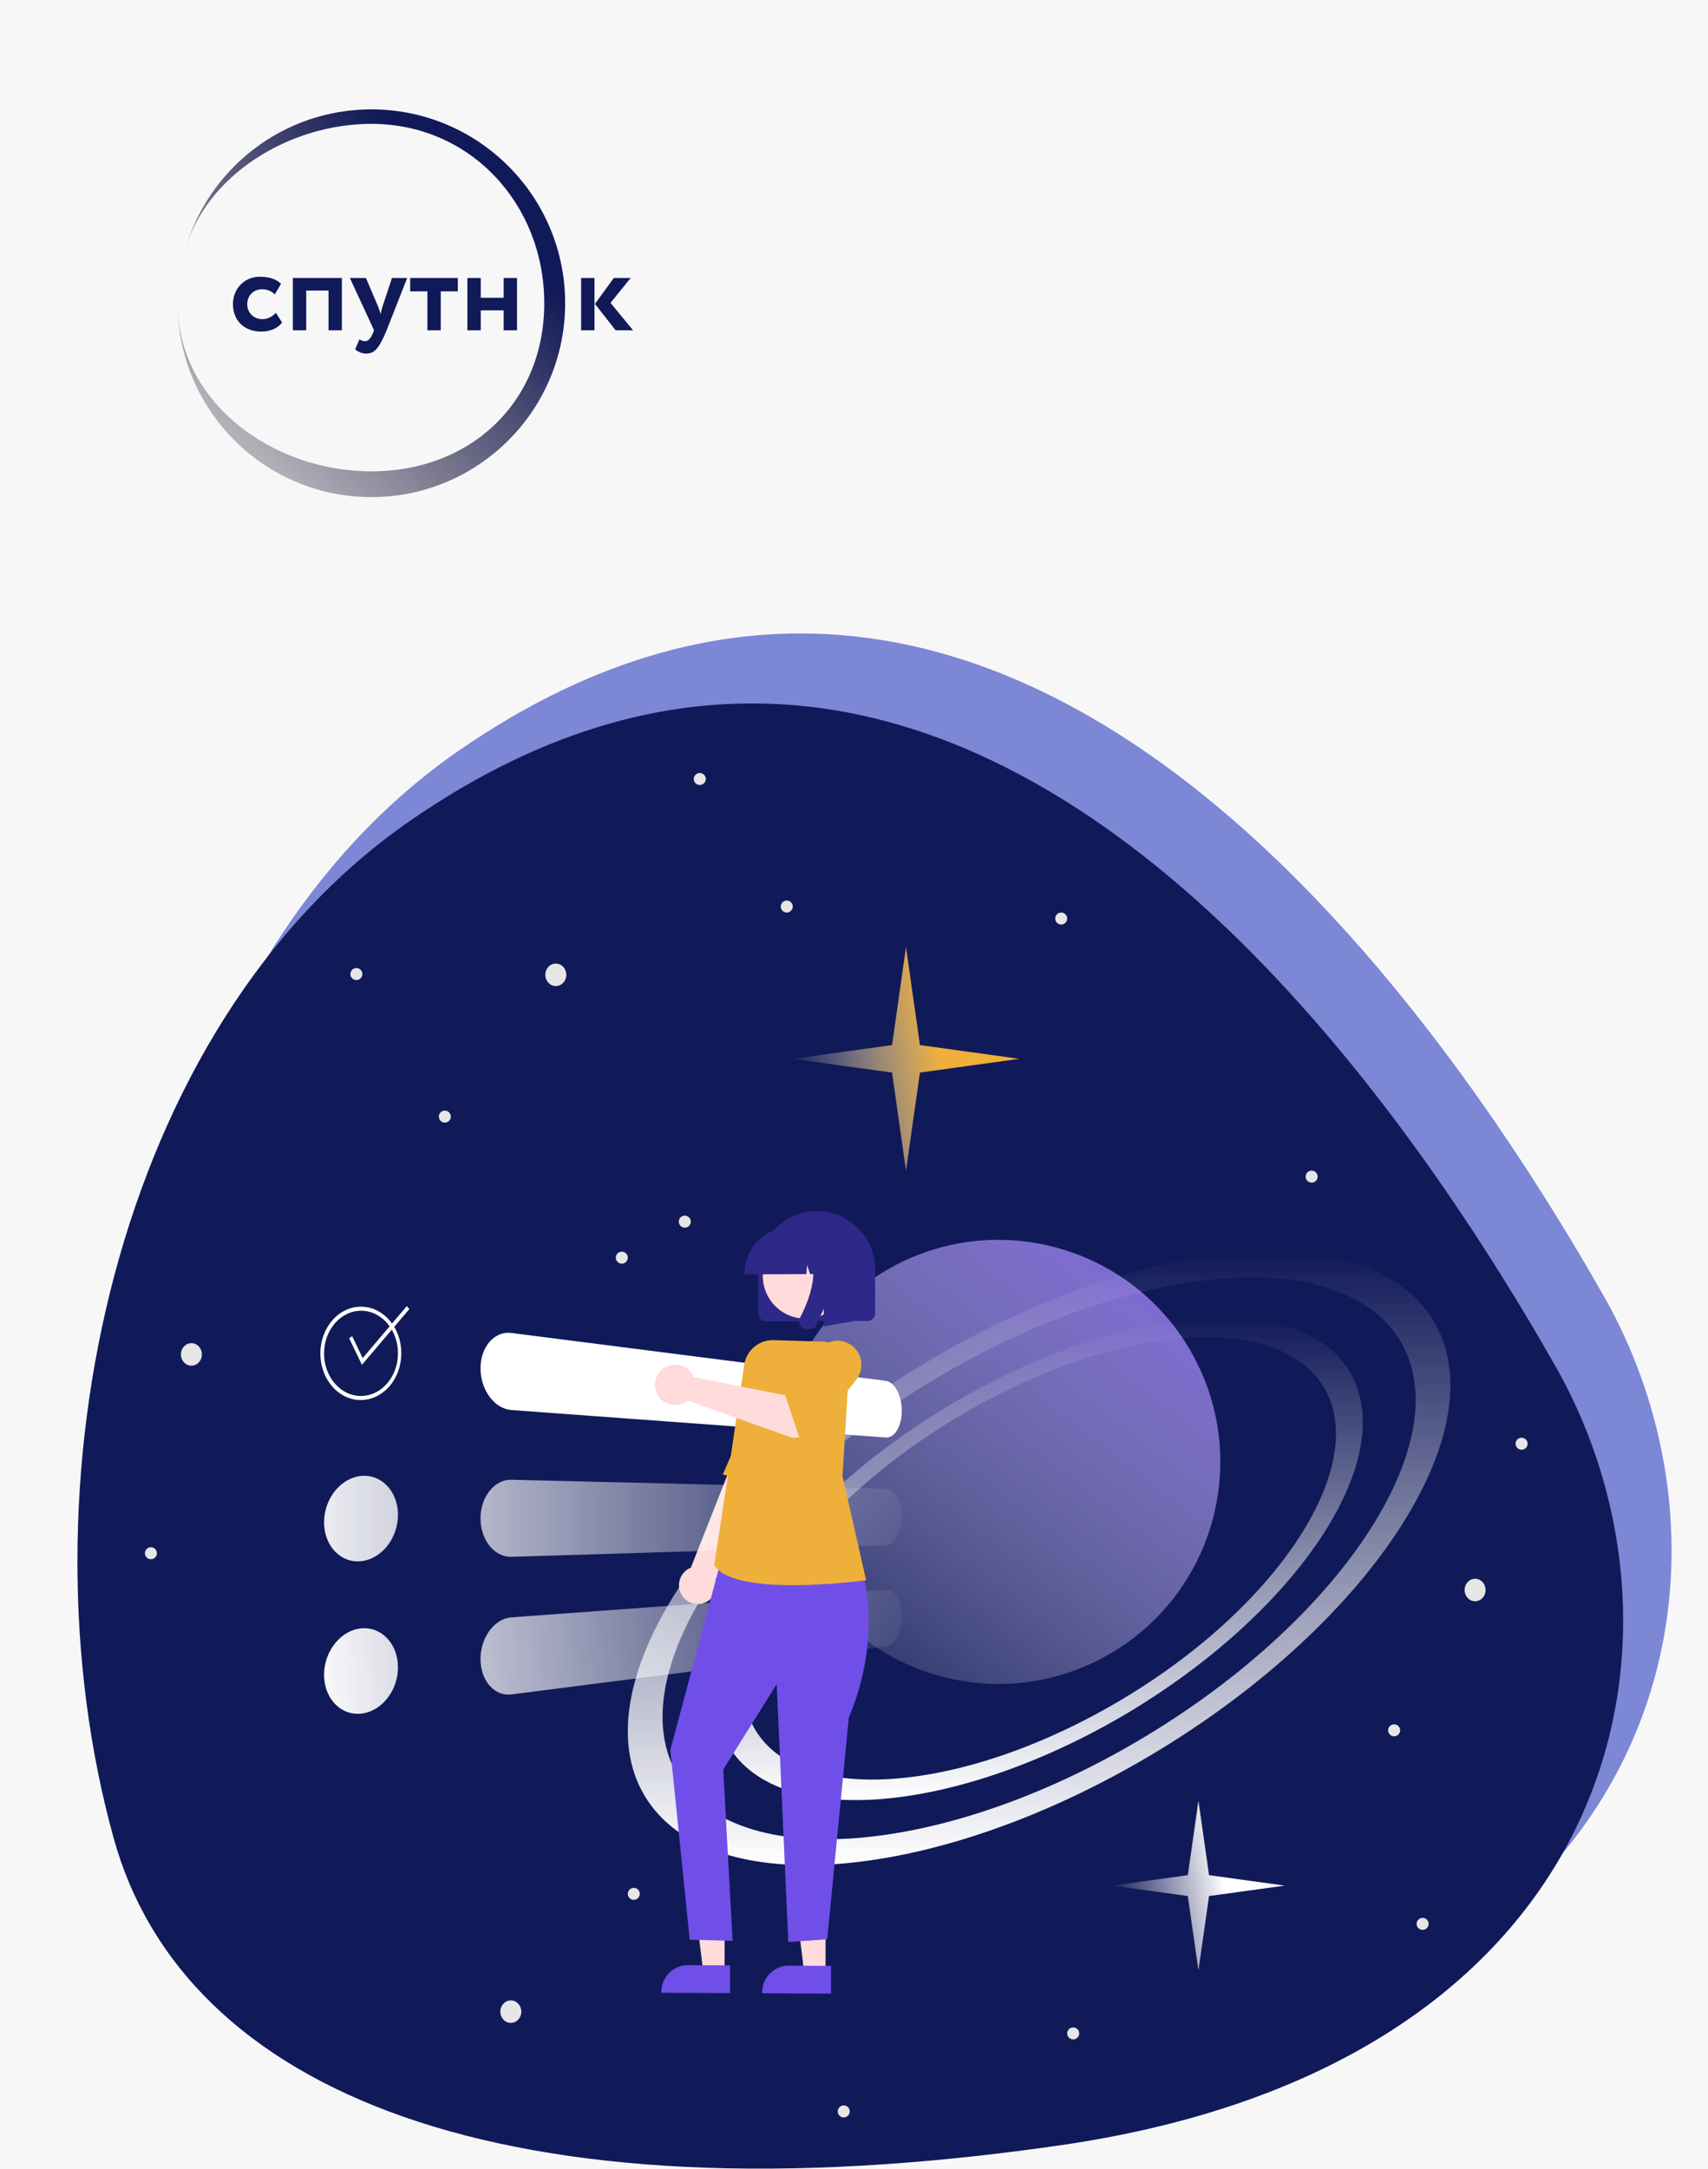 <svg width="375" height="476" viewBox="0 0 375 476" fill="none" xmlns="http://www.w3.org/2000/svg">
    <rect x="0" y="0" width="375" height="476" fill="#808080" stroke="none"/>
    <g clip-path="url(#clip0_4_3575)">
        <defs>
            <linearGradient id="paint0_linear_4_3575" x1="81.541" y1="24" x2="7.933" y2="97.609"
                            gradientUnits="userSpaceOnUse">
                <stop stop-color="#111A58"/>
                <stop offset="1" stop-color="#21111A" stop-opacity="0"/>
            </linearGradient>
            <linearGradient id="paint1_linear_4_3575" x1="308.522" y1="229.122" x2="184.637" y2="389.588"
                            gradientUnits="userSpaceOnUse">
                <stop offset="0.245" stop-color="#7F61E9"/>
                <stop offset="1" stop-color="white" stop-opacity="0"/>
            </linearGradient>
            <linearGradient id="paint2_linear_4_3575" x1="228.139" y1="289.109" x2="228.139" y2="395"
                            gradientUnits="userSpaceOnUse">
                <stop stop-color="white" stop-opacity="0"/>
                <stop offset="0.431" stop-color="white" stop-opacity="0.431"/>
                <stop offset="1" stop-color="white"/>
            </linearGradient>
            <linearGradient id="paint3_linear_4_3575" x1="228.14" y1="274.654" x2="228.14" y2="409.267"
                            gradientUnits="userSpaceOnUse">
                <stop stop-color="white" stop-opacity="0"/>
                <stop offset="0.431" stop-color="white" stop-opacity="0.431"/>
                <stop offset="1" stop-color="white"/>
            </linearGradient>
            <linearGradient id="paint4_linear_4_3575" x1="206.806" y1="233.969" x2="173.1" y2="239.831"
                            gradientUnits="userSpaceOnUse">
                <stop stop-color="#EEB03A"/>
                <stop offset="0.964" stop-color="white" stop-opacity="0"/>
            </linearGradient>
            <linearGradient id="paint5_linear_4_3575" x1="269.13" y1="414.997" x2="243.466" y2="419.479"
                            gradientUnits="userSpaceOnUse">
                <stop stop-color="white"/>
                <stop offset="0.964" stop-color="white" stop-opacity="0"/>
            </linearGradient>
            <linearGradient id="paint6_linear_4_3575" x1="58.687" y1="333.166" x2="206.188" y2="333.166"
                            gradientUnits="userSpaceOnUse">
                <stop stop-color="white"/>
                <stop offset="1" stop-color="white" stop-opacity="0"/>
            </linearGradient>
            <linearGradient id="paint7_linear_4_3575" x1="67.094" y1="369.676" x2="205.752" y2="354.956"
                            gradientUnits="userSpaceOnUse">
                <stop stop-color="white"/>
                <stop offset="1" stop-color="white" stop-opacity="0"/>
            </linearGradient>
            <clipPath id="clip0_4_3575">
                <rect width="375" height="476" fill="white"/>
            </clipPath>
            <clipPath id="clip1_4_3575">
                <rect width="100" height="85.303" fill="white" transform="translate(39 24)"/>
            </clipPath>
            <clipPath id="clip2_4_3575">
                <rect width="350" height="337.159" fill="white" transform="translate(17 139)"/>
            </clipPath>
        </defs>
        <rect width="375" height="476" fill="#F7F7F8"/>
        <g clip-path="url(#clip1_4_3575)">
            <path fill-rule="evenodd" clip-rule="evenodd"
                  d="M81.541 27.177C63.541 27.177 45.302 38.393 40.615 54.894C45.68 37.063 62.083 24 81.541 24C105.036 24 124.082 43.046 124.082 66.541C124.082 90.036 105.036 109.082 81.541 109.082C58.046 109.082 39 90.036 39 66.541C39 88.281 59.801 103.434 81.541 103.434C103.281 103.434 119.493 88.281 119.493 66.541C119.493 44.801 103.281 27.177 81.541 27.177Z"
                  fill="url(#paint0_linear_4_3575)"/>
            <path d="M60.562 68.629C59.822 69.445 58.852 70.032 57.602 70.032C55.867 70.032 54.285 68.782 54.285 66.74C54.285 64.725 55.841 63.474 57.474 63.474C58.521 63.474 59.465 63.755 60.332 64.597L61.71 62.275C60.639 61.203 58.98 60.719 57.092 60.719C53.596 60.719 51.146 63.398 51.146 66.74C51.146 70.364 53.647 72.763 57.372 72.763C59.235 72.763 60.97 72.074 61.94 70.772L60.562 68.629Z"
                  fill="#111A58"/>
            <path d="M72.129 72.482H75.063V60.999H64.295V72.482H67.23V63.755H72.129V72.482Z" fill="#111A58"/>
            <path d="M89.399 60.999H86.056L83.989 67.251C83.785 67.838 83.683 68.399 83.581 68.935C83.402 68.374 83.249 67.838 83.019 67.277L80.34 60.999H76.819L82.126 72.482L81.871 73.094C81.386 74.293 80.85 74.88 80.111 74.88C79.651 74.88 79.218 74.651 78.911 74.472L77.967 76.692C78.631 77.177 79.396 77.585 80.442 77.585C82.126 77.585 83.198 76.59 84.882 72.482L89.399 60.999Z"
                  fill="#111A58"/>
            <path d="M90.058 63.934H93.835V72.482H96.769V63.934H100.52V60.999H90.058V63.934Z" fill="#111A58"/>
            <path d="M110.581 72.482H113.516V60.999H110.581V65.337H105.555V60.999H102.62V72.482H105.555V68.093H110.581V72.482Z"
                  fill="#111A58"/>
            <path d="M138.459 60.999H134.759L130.625 66.69L135.167 72.482H138.995L134.044 66.46L138.459 60.999ZM127.589 72.482H130.523V60.999H127.589V72.482Z"
                  fill="#111A58"/>
        </g>
        <g clip-path="url(#clip2_4_3575)">
            <path d="M35.604 388.077C14.294 311.296 35.604 209.823 100.546 164.837C221.514 81.042 316.873 222.586 352.029 284.236C386.36 344.443 366.233 437.629 243.453 455.387C120.671 473.143 50.964 443.42 35.604 388.077Z"
                  fill="#7C87D6"/>
            <path d="M24.976 403.428C3.666 326.647 24.975 225.175 89.917 180.189C210.886 96.394 306.245 237.938 341.399 299.588C375.732 359.794 355.605 452.981 232.825 470.739C110.043 488.496 40.335 458.771 24.976 403.428Z"
                  fill="#111A58"/>
            <path d="M261.39 296.429C274.843 319.729 266.859 349.524 243.559 362.976C220.259 376.429 190.464 368.445 177.012 345.145C163.559 321.845 171.543 292.05 194.843 278.598C218.143 265.145 247.938 273.129 261.39 296.429Z"
                  fill="url(#paint1_linear_4_3575)"/>
            <path d="M248.279 375.464C210.635 398.051 171.108 401.627 160.003 383.181C148.898 364.735 170.355 331.232 208 308.645C245.644 286.058 285.171 282.482 296.276 300.928C307.381 319.374 285.924 352.689 248.279 375.464ZM209.694 311.28C175.249 331.985 155.674 362.665 165.838 379.605C176.002 396.545 212.329 393.346 246.774 372.641C281.219 351.936 300.794 321.256 290.63 304.316C280.277 287.376 243.95 290.576 209.694 311.28Z"
                  fill="url(#paint2_linear_4_3575)"/>
            <path d="M253.738 384.499C205.93 413.297 155.674 417.626 141.558 394.098C127.441 370.571 154.733 328.22 202.542 299.422C250.35 270.624 300.606 266.295 314.723 289.823C328.839 313.163 301.547 355.701 253.738 384.499ZM204.612 302.999C160.945 329.35 135.911 368.312 148.898 389.769C161.886 411.227 208 407.274 251.668 380.923C295.336 354.572 320.369 315.609 307.382 294.152C294.394 272.695 248.28 276.647 204.612 302.999Z"
                  fill="url(#paint3_linear_4_3575)"/>
            <path d="M198.914 207.815L195.856 229.326L174.055 232.344L195.856 235.362L198.914 256.874L201.973 235.362L223.773 232.344L201.973 229.326L198.914 207.815Z"
                  fill="url(#paint4_linear_4_3575)"/>
            <path d="M176.196 351.371C177.378 351.371 178.336 350.413 178.336 349.23C178.336 348.048 177.378 347.09 176.196 347.09C175.014 347.09 174.055 348.048 174.055 349.23C174.055 350.413 175.014 351.371 176.196 351.371Z"
                  fill="#E5AD44"/>
            <path d="M176.196 314.494C177.378 314.494 178.336 313.536 178.336 312.354C178.336 311.172 177.378 310.214 176.196 310.214C175.014 310.214 174.055 311.172 174.055 312.354C174.055 313.536 175.014 314.494 176.196 314.494Z"
                  fill="#F0F0F0"/>
            <path d="M176.196 387.26C177.378 387.26 178.336 386.375 178.336 385.284C178.336 384.193 177.378 383.309 176.196 383.309C175.014 383.309 174.055 384.193 174.055 385.284C174.055 386.375 175.014 387.26 176.196 387.26Z"
                  fill="#7C87D6"/>
            <path d="M122.033 216.375C123.306 216.375 124.338 215.27 124.338 213.906C124.338 212.542 123.306 211.437 122.033 211.437C120.76 211.437 119.728 212.542 119.728 213.906C119.728 215.27 120.76 216.375 122.033 216.375Z"
                  fill="#E6E6E6"/>
            <path d="M323.867 351.371C325.14 351.371 326.172 350.265 326.172 348.901C326.172 347.538 325.14 346.432 323.867 346.432C322.594 346.432 321.562 347.538 321.562 348.901C321.562 350.265 322.594 351.371 323.867 351.371Z"
                  fill="#E6E6E6"/>
            <path d="M112.155 443.892C113.428 443.892 114.46 442.786 114.46 441.422C114.46 440.059 113.428 438.953 112.155 438.953C110.882 438.953 109.85 440.059 109.85 441.422C109.85 442.786 110.882 443.892 112.155 443.892Z"
                  fill="#E6E6E6"/>
            <path d="M42.023 299.677C43.297 299.677 44.328 298.572 44.328 297.208C44.328 295.844 43.297 294.739 42.023 294.739C40.751 294.739 39.719 295.844 39.719 297.208C39.719 298.572 40.751 299.677 42.023 299.677Z"
                  fill="#E6E6E6"/>
            <path d="M33.134 342.151C33.861 342.151 34.451 341.562 34.451 340.834C34.451 340.107 33.861 339.517 33.134 339.517C32.406 339.517 31.817 340.107 31.817 340.834C31.817 341.562 32.406 342.151 33.134 342.151Z"
                  fill="#E6E6E6"/>
            <path d="M235.627 447.514C236.354 447.514 236.944 446.924 236.944 446.197C236.944 445.469 236.354 444.88 235.627 444.88C234.899 444.88 234.31 445.469 234.31 446.197C234.31 446.924 234.899 447.514 235.627 447.514Z"
                  fill="#E6E6E6"/>
            <path d="M185.25 464.635C185.977 464.635 186.567 464.045 186.567 463.318C186.567 462.591 185.977 462.001 185.25 462.001C184.523 462.001 183.933 462.591 183.933 463.318C183.933 464.045 184.523 464.635 185.25 464.635Z"
                  fill="#E6E6E6"/>
            <path d="M139.154 416.893C139.882 416.893 140.471 416.303 140.471 415.576C140.471 414.848 139.882 414.259 139.154 414.259C138.427 414.259 137.837 414.848 137.837 415.576C137.837 416.303 138.427 416.893 139.154 416.893Z"
                  fill="#E6E6E6"/>
            <path d="M97.668 246.338C98.395 246.338 98.985 245.748 98.985 245.021C98.985 244.293 98.395 243.704 97.668 243.704C96.941 243.704 96.351 244.293 96.351 245.021C96.351 245.748 96.941 246.338 97.668 246.338Z"
                  fill="#E6E6E6"/>
            <path d="M78.242 215.058C78.969 215.058 79.559 214.469 79.559 213.741C79.559 213.014 78.969 212.424 78.242 212.424C77.514 212.424 76.925 213.014 76.925 213.741C76.925 214.469 77.514 215.058 78.242 215.058Z"
                  fill="#E6E6E6"/>
            <path d="M232.993 202.876C233.72 202.876 234.31 202.286 234.31 201.559C234.31 200.831 233.72 200.242 232.993 200.242C232.265 200.242 231.676 200.831 231.676 201.559C231.676 202.286 232.265 202.876 232.993 202.876Z"
                  fill="#E6E6E6"/>
            <path d="M334.074 318.116C334.802 318.116 335.391 317.526 335.391 316.799C335.391 316.071 334.802 315.482 334.074 315.482C333.347 315.482 332.757 316.071 332.757 316.799C332.757 317.526 333.347 318.116 334.074 318.116Z"
                  fill="#E6E6E6"/>
            <path d="M287.978 259.508C288.706 259.508 289.295 258.918 289.295 258.191C289.295 257.464 288.706 256.874 287.978 256.874C287.251 256.874 286.661 257.464 286.661 258.191C286.661 258.918 287.251 259.508 287.978 259.508Z"
                  fill="#E6E6E6"/>
            <path d="M153.641 172.255C154.369 172.255 154.959 171.665 154.959 170.938C154.959 170.211 154.369 169.621 153.641 169.621C152.914 169.621 152.324 170.211 152.324 170.938C152.324 171.665 152.914 172.255 153.641 172.255Z"
                  fill="#E6E6E6"/>
            <path d="M172.738 200.242C173.466 200.242 174.055 199.652 174.055 198.925C174.055 198.197 173.466 197.608 172.738 197.608C172.011 197.608 171.421 198.197 171.421 198.925C171.421 199.652 172.011 200.242 172.738 200.242Z"
                  fill="#E6E6E6"/>
            <path d="M179.653 269.056C180.38 269.056 180.97 268.467 180.97 267.739C180.97 267.012 180.38 266.422 179.653 266.422C178.926 266.422 178.336 267.012 178.336 267.739C178.336 268.467 178.926 269.056 179.653 269.056Z"
                  fill="#E6E6E6"/>
            <path d="M306.088 381.004C306.815 381.004 307.405 380.414 307.405 379.687C307.405 378.959 306.815 378.37 306.088 378.37C305.36 378.37 304.771 378.959 304.771 379.687C304.771 380.414 305.36 381.004 306.088 381.004Z"
                  fill="#E6E6E6"/>
            <path d="M312.343 423.478C313.071 423.478 313.66 422.888 313.66 422.161C313.66 421.433 313.071 420.844 312.343 420.844C311.616 420.844 311.026 421.433 311.026 422.161C311.026 422.888 311.616 423.478 312.343 423.478Z"
                  fill="#E6E6E6"/>
            <path d="M263.12 395.162L260.79 411.476L244.187 413.765L260.79 416.054L263.12 432.368L265.449 416.054L282.052 413.765L265.449 411.476L263.12 395.162Z"
                  fill="url(#paint5_linear_4_3575)"/>
            <path d="M194.461 302.998L112.277 292.498C112.055 292.469 111.832 292.455 111.609 292.454C111.389 292.454 111.169 292.468 110.951 292.496C110.733 292.524 110.518 292.566 110.305 292.623C110.09 292.68 109.879 292.751 109.674 292.836C109.472 292.919 109.276 293.014 109.086 293.121C108.893 293.228 108.707 293.347 108.529 293.477C108.346 293.609 108.171 293.753 108.005 293.905C107.833 294.062 107.669 294.229 107.515 294.404C107.357 294.583 107.209 294.771 107.069 294.967C106.929 295.164 106.797 295.37 106.674 295.583C106.551 295.798 106.437 296.02 106.331 296.252C106.226 296.483 106.13 296.722 106.043 296.969C105.953 297.224 105.874 297.485 105.807 297.752C105.739 298.018 105.682 298.29 105.637 298.566C105.592 298.841 105.558 299.121 105.535 299.406C105.511 299.691 105.499 299.979 105.499 300.271C105.5 300.562 105.512 300.852 105.535 301.142C105.557 301.431 105.592 301.718 105.637 302.003C105.683 302.289 105.74 302.572 105.807 302.852C105.875 303.132 105.954 303.409 106.044 303.683C106.131 303.947 106.227 304.206 106.332 304.458C106.437 304.711 106.552 304.957 106.675 305.196C106.798 305.435 106.93 305.667 107.07 305.892C107.21 306.118 107.359 306.335 107.516 306.544C107.673 306.753 107.836 306.953 108.005 307.143C108.175 307.331 108.349 307.509 108.53 307.676C108.71 307.843 108.896 308 109.087 308.145C109.276 308.289 109.472 308.423 109.674 308.546C109.878 308.671 110.089 308.785 110.306 308.886C110.516 308.984 110.732 309.069 110.952 309.142C111.168 309.214 111.387 309.271 111.61 309.316C111.83 309.36 112.053 309.39 112.277 309.407L194.462 315.431C194.701 315.449 194.941 315.425 195.172 315.36C195.289 315.327 195.404 315.285 195.515 315.233C195.63 315.18 195.741 315.117 195.847 315.047C195.955 314.975 196.057 314.897 196.155 314.812C196.257 314.723 196.353 314.628 196.444 314.527C196.54 314.421 196.631 314.309 196.715 314.194C196.803 314.075 196.887 313.948 196.967 313.813C197.048 313.678 197.124 313.538 197.195 313.391C197.267 313.245 197.334 313.093 197.397 312.935C197.459 312.778 197.518 312.615 197.571 312.446C197.624 312.278 197.673 312.104 197.717 311.926C197.763 311.742 197.803 311.554 197.836 311.362C197.869 311.171 197.898 310.977 197.921 310.78C197.944 310.583 197.962 310.384 197.973 310.182C197.984 309.979 197.99 309.775 197.99 309.568C197.989 309.362 197.984 309.157 197.973 308.952C197.962 308.748 197.945 308.545 197.921 308.343C197.898 308.142 197.87 307.942 197.836 307.744C197.802 307.546 197.762 307.35 197.717 307.156C197.673 306.969 197.624 306.786 197.571 306.607C197.518 306.43 197.46 306.256 197.397 306.085C197.334 305.914 197.266 305.748 197.195 305.587C197.124 305.426 197.048 305.27 196.967 305.119C196.887 304.968 196.803 304.824 196.715 304.688C196.628 304.552 196.538 304.422 196.444 304.3C196.351 304.178 196.254 304.063 196.155 303.957C196.057 303.853 195.955 303.753 195.847 303.66C195.742 303.569 195.63 303.484 195.515 303.406C195.405 303.333 195.29 303.268 195.172 303.211C195.058 303.156 194.941 303.11 194.82 303.074C194.703 303.039 194.582 303.013 194.461 302.998Z"
                  fill="white"/>
            <path d="M149.666 349.983C150.186 350.851 151.007 351.496 151.971 351.797C152.935 352.099 153.976 352.035 154.897 351.618C155.817 351.2 156.552 350.459 156.963 349.534C157.374 348.61 157.432 347.566 157.125 346.602L173.053 313.809L165.429 309.178L151.674 344.01C151.621 344.03 151.569 344.052 151.518 344.074C151.467 344.096 151.416 344.12 151.366 344.144C151.315 344.169 151.265 344.195 151.215 344.222C151.165 344.249 151.116 344.277 151.067 344.306C150.13 344.873 149.456 345.789 149.193 346.854C148.931 347.918 149.1 349.044 149.665 349.983L149.666 349.983Z"
                  fill="#FFDBDB"/>
            <path d="M170.013 326.454L158.698 323.548C158.698 323.548 159.067 322.711 159.668 321.324C160.268 319.938 161.107 318.004 162.051 315.809C162.995 313.614 164.042 311.161 165.064 308.737C166.087 306.312 167.082 303.917 167.92 301.841C168.757 299.765 169.709 298.521 170.665 297.824C171.457 297.221 172.454 296.956 173.44 297.085C174.206 297.199 174.938 297.479 175.587 297.904C175.894 298.095 176.182 298.314 176.448 298.559L179.072 303.341L170.013 326.454Z"
                  fill="#EEB03A"/>
            <path fill-rule="evenodd" clip-rule="evenodd"
                  d="M78.639 323.964C78.909 323.913 79.182 323.877 79.456 323.857L79.456 323.858C79.726 323.838 79.997 323.833 80.268 323.844C80.534 323.855 80.799 323.882 81.062 323.924C81.584 324.007 82.094 324.152 82.582 324.356C82.819 324.454 83.049 324.566 83.273 324.691C83.497 324.815 83.714 324.952 83.924 325.1C84.135 325.25 84.337 325.411 84.531 325.583C84.728 325.758 84.915 325.943 85.093 326.138C85.454 326.533 85.776 326.964 86.053 327.423C86.192 327.656 86.322 327.896 86.442 328.143C86.561 328.391 86.669 328.647 86.767 328.911C86.868 329.183 86.957 329.461 87.033 329.744C87.109 330.027 87.173 330.315 87.224 330.607C87.274 330.899 87.312 331.196 87.338 331.497C87.363 331.798 87.376 332.102 87.376 332.41C87.376 332.719 87.364 333.026 87.338 333.332C87.312 333.637 87.274 333.942 87.224 334.245C87.173 334.547 87.109 334.847 87.033 335.145C86.957 335.444 86.868 335.739 86.767 336.033C86.669 336.316 86.561 336.593 86.442 336.865C86.323 337.137 86.194 337.403 86.054 337.663C85.915 337.923 85.765 338.176 85.605 338.423C85.445 338.669 85.274 338.909 85.093 339.142C84.913 339.375 84.725 339.597 84.53 339.809C84.334 340.021 84.132 340.223 83.922 340.415C83.712 340.605 83.496 340.786 83.272 340.955C83.048 341.123 82.818 341.282 82.582 341.429C82.34 341.579 82.09 341.717 81.834 341.842C81.582 341.964 81.324 342.073 81.061 342.168C80.801 342.262 80.536 342.341 80.268 342.407C80 342.471 79.728 342.521 79.455 342.556C79.184 342.591 78.912 342.61 78.638 342.614C78.37 342.618 78.101 342.606 77.833 342.579C77.3 342.523 76.776 342.404 76.271 342.223C75.778 342.047 75.308 341.815 74.868 341.531C74.645 341.387 74.431 341.231 74.226 341.064C74.016 340.893 73.815 340.71 73.625 340.517C73.432 340.321 73.249 340.115 73.078 339.899C72.905 339.682 72.743 339.456 72.593 339.223C72.44 338.985 72.3 338.739 72.172 338.487C72.043 338.232 71.925 337.968 71.817 337.696C71.707 337.414 71.61 337.125 71.527 336.831C71.443 336.537 71.374 336.237 71.318 335.931C71.262 335.626 71.22 335.316 71.192 335.001C71.165 334.686 71.151 334.366 71.151 334.043C71.151 333.72 71.165 333.398 71.192 333.077C71.22 332.756 71.262 332.438 71.318 332.121C71.374 331.804 71.443 331.491 71.527 331.18C71.61 330.868 71.707 330.56 71.818 330.255C71.925 329.961 72.043 329.674 72.173 329.393C72.303 329.112 72.443 328.839 72.593 328.572C72.744 328.306 72.906 328.048 73.078 327.797C73.25 327.546 73.433 327.304 73.625 327.07C73.818 326.836 74.018 326.614 74.226 326.403C74.433 326.192 74.647 325.993 74.868 325.807C75.089 325.62 75.316 325.446 75.551 325.283C75.785 325.121 76.025 324.97 76.271 324.832C76.522 324.692 76.78 324.565 77.044 324.451C77.302 324.341 77.566 324.244 77.834 324.162C78.099 324.081 78.367 324.015 78.639 323.964ZM112.277 324.706L194.461 326.679C194.581 326.682 194.702 326.694 194.82 326.718C194.94 326.741 195.058 326.775 195.172 326.818C195.29 326.862 195.405 326.915 195.515 326.977C195.63 327.042 195.742 327.116 195.847 327.197C195.955 327.278 196.058 327.367 196.155 327.461C196.257 327.56 196.354 327.665 196.445 327.774C196.538 327.886 196.629 328.006 196.716 328.134C196.803 328.262 196.887 328.397 196.968 328.539C197.048 328.682 197.124 328.83 197.196 328.983C197.268 329.136 197.335 329.295 197.397 329.459C197.459 329.622 197.517 329.791 197.57 329.965C197.624 330.139 197.673 330.317 197.716 330.5C197.762 330.69 197.802 330.882 197.836 331.075C197.87 331.269 197.898 331.466 197.921 331.666C197.945 331.865 197.962 332.067 197.973 332.271C197.983 332.475 197.989 332.68 197.99 332.884C197.99 333.091 197.984 333.296 197.973 333.499C197.961 333.703 197.944 333.904 197.921 334.104C197.898 334.304 197.869 334.501 197.836 334.695C197.802 334.89 197.763 335.081 197.716 335.269C197.673 335.452 197.624 335.63 197.571 335.802C197.517 335.975 197.459 336.145 197.397 336.312C197.334 336.476 197.267 336.635 197.195 336.788C197.124 336.942 197.048 337.091 196.967 337.234C196.887 337.376 196.803 337.512 196.715 337.641C196.628 337.77 196.538 337.89 196.444 338.002C196.354 338.112 196.257 338.217 196.155 338.317C196.058 338.412 195.955 338.501 195.847 338.584C195.741 338.665 195.63 338.739 195.515 338.805C195.405 338.868 195.29 338.922 195.172 338.967C195.058 339.011 194.94 339.045 194.82 339.069C194.702 339.093 194.581 339.107 194.461 339.111L112.277 341.616C112.055 341.623 111.832 341.616 111.61 341.595C111.388 341.573 111.169 341.538 110.952 341.488C110.733 341.438 110.517 341.375 110.306 341.298C110.09 341.22 109.879 341.129 109.674 341.025C109.472 340.922 109.276 340.809 109.087 340.684C108.894 340.557 108.708 340.42 108.53 340.273C108.347 340.122 108.172 339.962 108.005 339.793C107.836 339.621 107.673 339.439 107.516 339.245C107.359 339.052 107.21 338.85 107.07 338.64C106.93 338.43 106.798 338.211 106.675 337.985C106.552 337.759 106.437 337.525 106.332 337.284C106.227 337.042 106.131 336.793 106.044 336.536C105.954 336.272 105.875 336.003 105.807 335.73C105.74 335.457 105.683 335.181 105.637 334.902C105.591 334.621 105.557 334.338 105.535 334.051C105.512 333.764 105.5 333.475 105.499 333.183C105.499 332.892 105.511 332.603 105.535 332.315C105.558 332.028 105.592 331.745 105.637 331.464C105.682 331.183 105.739 330.906 105.807 330.633C105.874 330.359 105.953 330.09 106.043 329.825C106.13 329.569 106.226 329.32 106.331 329.078C106.437 328.835 106.551 328.6 106.674 328.374C106.797 328.146 106.929 327.927 107.069 327.716C107.21 327.504 107.358 327.301 107.515 327.106C107.672 326.912 107.835 326.728 108.005 326.555C108.171 326.386 108.346 326.224 108.529 326.072C108.707 325.924 108.893 325.786 109.086 325.658C109.275 325.532 109.472 325.417 109.674 325.313C109.878 325.208 110.089 325.115 110.305 325.036C110.516 324.958 110.732 324.893 110.951 324.842C111.386 324.741 111.831 324.695 112.277 324.706Z"
                  fill="url(#paint6_linear_4_3575)"/>
            <path fill-rule="evenodd" clip-rule="evenodd"
                  d="M112.277 354.903L194.461 348.88C194.7 348.862 194.94 348.886 195.171 348.951C195.288 348.983 195.403 349.026 195.514 349.078C195.629 349.131 195.74 349.194 195.846 349.264C195.954 349.336 196.057 349.414 196.154 349.499C196.256 349.588 196.353 349.684 196.444 349.784C196.54 349.89 196.63 350.001 196.715 350.117C196.802 350.236 196.886 350.362 196.967 350.498C197.047 350.633 197.124 350.773 197.196 350.919C197.267 351.065 197.334 351.217 197.397 351.375C197.46 351.532 197.518 351.695 197.571 351.864C197.624 352.032 197.673 352.205 197.716 352.384C197.762 352.568 197.802 352.756 197.836 352.947C197.87 353.139 197.898 353.333 197.921 353.531C197.945 353.728 197.962 353.927 197.972 354.129C197.983 354.331 197.989 354.535 197.99 354.741C197.99 354.947 197.984 355.153 197.973 355.357C197.962 355.562 197.944 355.765 197.921 355.966C197.898 356.168 197.869 356.367 197.836 356.566C197.802 356.764 197.763 356.96 197.716 357.154C197.673 357.341 197.624 357.524 197.571 357.703C197.517 357.882 197.459 358.057 197.397 358.228C197.334 358.398 197.267 358.565 197.195 358.726C197.124 358.888 197.048 359.044 196.967 359.194C196.887 359.345 196.803 359.488 196.715 359.625C196.628 359.762 196.538 359.891 196.444 360.013C196.35 360.135 196.253 360.249 196.155 360.356C196.058 360.46 195.955 360.56 195.847 360.653C195.742 360.744 195.63 360.829 195.515 360.907C195.405 360.98 195.29 361.045 195.172 361.102C195.058 361.157 194.941 361.203 194.82 361.239C194.703 361.274 194.582 361.3 194.461 361.315L112.277 371.813C112.056 371.842 111.833 371.856 111.61 371.856C111.39 371.857 111.17 371.843 110.952 371.815C110.734 371.787 110.518 371.744 110.306 371.688C110.091 371.63 109.88 371.559 109.674 371.474C109.473 371.392 109.277 371.297 109.087 371.19C108.894 371.082 108.708 370.963 108.53 370.834C108.347 370.701 108.172 370.558 108.005 370.405C107.833 370.248 107.67 370.082 107.516 369.907C107.358 369.727 107.209 369.539 107.07 369.344C106.93 369.147 106.798 368.941 106.675 368.727C106.552 368.513 106.437 368.29 106.332 368.059C106.227 367.828 106.131 367.589 106.044 367.342C105.954 367.086 105.875 366.825 105.807 366.559C105.74 366.293 105.683 366.021 105.637 365.745C105.591 365.469 105.557 365.188 105.535 364.904C105.512 364.619 105.5 364.331 105.499 364.039C105.499 363.748 105.511 363.457 105.535 363.168C105.558 362.879 105.592 362.592 105.637 362.307C105.682 362.022 105.739 361.739 105.807 361.459C105.874 361.178 105.953 360.901 106.043 360.628C106.13 360.363 106.226 360.104 106.331 359.852C106.437 359.6 106.551 359.354 106.674 359.115C106.797 358.876 106.929 358.644 107.069 358.419C107.21 358.194 107.358 357.976 107.515 357.765C107.672 357.556 107.835 357.356 108.005 357.167C108.174 356.978 108.349 356.8 108.529 356.633C108.709 356.468 108.895 356.311 109.086 356.165C109.275 356.021 109.471 355.887 109.674 355.764C109.878 355.639 110.089 355.526 110.305 355.424C110.515 355.326 110.731 355.24 110.951 355.168C111.167 355.096 111.386 355.038 111.609 354.994C111.829 354.95 112.053 354.919 112.277 354.903ZM78.639 357.414C78.909 357.364 79.182 357.328 79.456 357.308L79.456 357.308C79.726 357.288 79.997 357.284 80.268 357.295C80.534 357.306 80.799 357.332 81.062 357.374C81.584 357.458 82.094 357.603 82.582 357.807C82.819 357.905 83.049 358.017 83.273 358.141C83.497 358.266 83.714 358.402 83.924 358.551C84.135 358.701 84.337 358.862 84.531 359.034C84.728 359.209 84.915 359.394 85.093 359.589C85.454 359.984 85.776 360.415 86.053 360.874C86.192 361.107 86.322 361.346 86.442 361.594C86.561 361.842 86.669 362.097 86.767 362.361C86.868 362.634 86.957 362.912 87.033 363.195C87.109 363.478 87.173 363.766 87.224 364.058C87.274 364.35 87.312 364.647 87.338 364.947C87.363 365.248 87.376 365.553 87.376 365.861C87.376 366.169 87.364 366.477 87.338 366.782C87.312 367.088 87.274 367.393 87.224 367.695C87.173 367.998 87.109 368.298 87.033 368.596C86.957 368.894 86.868 369.19 86.767 369.483C86.669 369.767 86.561 370.044 86.442 370.316C86.323 370.588 86.194 370.854 86.054 371.114C85.915 371.373 85.765 371.627 85.605 371.873C85.445 372.12 85.274 372.36 85.093 372.593C84.913 372.826 84.725 373.048 84.53 373.26C84.334 373.472 84.132 373.674 83.922 373.865C83.712 374.056 83.496 374.237 83.272 374.405C83.048 374.574 82.818 374.732 82.582 374.88C82.34 375.03 82.09 375.167 81.834 375.292C81.582 375.414 81.324 375.523 81.061 375.618C80.801 375.712 80.536 375.792 80.268 375.857C80 375.922 79.728 375.972 79.455 376.007C79.184 376.042 78.912 376.061 78.638 376.065C78.37 376.069 78.101 376.057 77.833 376.029C77.3 375.974 76.776 375.854 76.271 375.673C75.778 375.498 75.308 375.265 74.868 374.982C74.645 374.838 74.431 374.682 74.226 374.514C74.016 374.343 73.815 374.161 73.625 373.968C73.432 373.772 73.249 373.566 73.078 373.35C72.905 373.133 72.743 372.907 72.593 372.674C72.44 372.435 72.3 372.19 72.172 371.938C72.043 371.683 71.925 371.419 71.817 371.147C71.707 370.864 71.61 370.576 71.527 370.281C71.443 369.987 71.374 369.687 71.318 369.382C71.262 369.077 71.22 368.767 71.192 368.451C71.165 368.136 71.151 367.817 71.151 367.494C71.151 367.17 71.165 366.848 71.192 366.528C71.22 366.207 71.262 365.888 71.318 365.572C71.374 365.255 71.443 364.942 71.527 364.63C71.61 364.319 71.707 364.011 71.818 363.706C71.925 363.412 72.043 363.125 72.173 362.844C72.303 362.563 72.443 362.289 72.593 362.023C72.744 361.757 72.906 361.499 73.078 361.248C73.25 360.997 73.433 360.755 73.625 360.521C73.818 360.287 74.018 360.064 74.226 359.854C74.433 359.643 74.647 359.444 74.868 359.258C75.089 359.071 75.316 358.896 75.551 358.734C75.785 358.571 76.025 358.421 76.271 358.283C76.522 358.142 76.78 358.015 77.044 357.902C77.302 357.791 77.566 357.695 77.834 357.612C78.099 357.532 78.367 357.465 78.639 357.414Z"
                  fill="url(#paint7_linear_4_3575)"/>
            <path d="M79.457 287.619C79.185 287.613 78.912 287.622 78.641 287.646C78.37 287.67 78.101 287.711 77.835 287.766C77.568 287.822 77.304 287.893 77.045 287.979C76.782 288.067 76.524 288.169 76.272 288.285C76.025 288.399 75.785 288.526 75.552 288.665C75.317 288.805 75.089 288.958 74.869 289.122C74.646 289.289 74.432 289.468 74.227 289.656C74.018 289.848 73.817 290.051 73.625 290.266C73.433 290.482 73.25 290.706 73.078 290.94C72.906 291.174 72.744 291.417 72.593 291.668C72.443 291.923 72.302 292.184 72.172 292.451C72.042 292.718 71.924 292.994 71.817 293.279C71.707 293.572 71.61 293.87 71.527 294.174C71.443 294.477 71.374 294.784 71.318 295.095C71.262 295.407 71.22 295.721 71.192 296.039C71.164 296.356 71.151 296.676 71.151 297C71.151 297.322 71.164 297.643 71.192 297.96C71.22 298.278 71.262 298.592 71.318 298.903C71.374 299.214 71.443 299.52 71.527 299.823C71.61 300.125 71.707 300.423 71.817 300.716C71.925 300.999 72.043 301.274 72.172 301.542C72.302 301.808 72.443 302.067 72.594 302.317C72.745 302.568 72.907 302.809 73.079 303.042C73.251 303.276 73.434 303.499 73.626 303.712C73.819 303.926 74.019 304.128 74.227 304.317C74.431 304.505 74.644 304.683 74.866 304.849C75.085 305.012 75.313 305.163 75.549 305.302C75.782 305.44 76.022 305.565 76.269 305.677C76.52 305.792 76.778 305.892 77.042 305.978C77.559 306.146 78.095 306.253 78.637 306.298C79.18 306.343 79.727 306.326 80.266 306.249C80.533 306.21 80.798 306.156 81.06 306.087C81.322 306.018 81.579 305.934 81.832 305.836C82.088 305.736 82.337 305.623 82.581 305.497C82.818 305.373 83.049 305.238 83.272 305.091C83.496 304.943 83.713 304.783 83.922 304.613C84.132 304.443 84.334 304.261 84.53 304.067C84.725 303.874 84.912 303.67 85.093 303.455C85.274 303.239 85.445 303.016 85.605 302.785C85.765 302.554 85.915 302.315 86.054 302.069C86.195 301.823 86.324 301.57 86.442 301.309C86.56 301.049 86.669 300.782 86.767 300.51C86.868 300.226 86.957 299.94 87.033 299.648C87.109 299.358 87.172 299.063 87.224 298.766C87.274 298.467 87.312 298.166 87.338 297.863C87.363 297.559 87.376 297.253 87.376 296.945C87.376 296.637 87.363 296.331 87.338 296.028C87.312 295.724 87.274 295.424 87.224 295.127C87.173 294.83 87.109 294.536 87.033 294.245C86.957 293.955 86.868 293.668 86.767 293.385C86.669 293.112 86.56 292.846 86.442 292.587C86.324 292.327 86.194 292.074 86.053 291.828C85.913 291.584 85.763 291.347 85.603 291.116C85.443 290.886 85.273 290.664 85.093 290.45C84.914 290.237 84.727 290.034 84.531 289.842C84.335 289.65 84.133 289.469 83.923 289.3C83.715 289.131 83.498 288.973 83.273 288.826C83.05 288.681 82.819 288.546 82.582 288.424C82.339 288.299 82.09 288.188 81.834 288.09C81.581 287.993 81.323 287.911 81.061 287.844C80.8 287.776 80.535 287.724 80.268 287.687C79.998 287.65 79.727 287.628 79.455 287.622L79.457 287.619ZM79.455 286.731C80.648 286.764 81.818 287.068 82.877 287.619C83.93 288.17 84.862 288.925 85.621 289.84C86.415 290.794 87.033 291.882 87.447 293.052C88.332 295.571 88.332 298.319 87.447 300.838C87.033 302.012 86.415 303.103 85.621 304.061C84.862 304.98 83.93 305.741 82.877 306.299C81.819 306.857 80.65 307.168 79.455 307.209C78.253 307.249 77.058 307.01 75.964 306.512C74.858 306.004 73.87 305.273 73.059 304.365C72.199 303.404 71.525 302.289 71.073 301.079C70.095 298.446 70.095 295.547 71.073 292.914C71.526 291.7 72.199 290.581 73.059 289.615C73.869 288.702 74.858 287.965 75.964 287.45C77.058 286.944 78.253 286.698 79.457 286.73L79.455 286.731Z"
                  fill="white"/>
            <path d="M79.456 299.487L76.659 293.647L77.323 293.214L79.627 298.011L89.301 286.616L89.886 287.242L79.456 299.487Z"
                  fill="white"/>
            <path d="M181.258 414.776L174.333 414.749L176.566 432.881L181.258 432.905V414.776Z" fill="#FFDBDB"/>
            <path d="M182.454 437.467L167.334 437.387V437.195C167.334 436.807 167.372 436.419 167.447 436.037C167.595 435.285 167.892 434.569 168.319 433.932C168.752 433.287 169.308 432.733 169.954 432.302C170.592 431.877 171.307 431.583 172.059 431.437C172.44 431.364 172.827 431.328 173.215 431.331L182.454 431.376V437.467Z"
                  fill="#704FE9"/>
            <path d="M159.086 414.69L152.181 414.663L154.407 432.77L159.086 432.794V414.69Z" fill="#FFDBDB"/>
            <path d="M160.279 437.349L145.199 437.27V437.079C145.199 436.69 145.237 436.303 145.312 435.922C145.46 435.171 145.756 434.456 146.181 433.82C146.613 433.175 147.167 432.622 147.812 432.191C148.448 431.767 149.162 431.474 149.912 431.329C150.292 431.255 150.679 431.22 151.066 431.222L160.279 431.267V437.349Z"
                  fill="#704FE9"/>
            <path d="M158.792 340.581L147.181 384.003L151.431 425.627L160.841 425.887L158.792 388.303L170.532 369.547L173.078 426.143L181.614 425.537L186.363 376.877C187.975 373.077 189.158 369.108 189.889 365.045C190.463 361.855 190.743 358.619 190.723 355.378C190.714 353.196 190.546 351.018 190.222 348.86C190.107 348.056 189.95 347.258 189.753 346.47L186.291 342.953L158.792 340.581Z"
                  fill="#704FE9"/>
            <path d="M174.176 347.843C172.223 347.843 170.391 347.78 168.73 347.656C167.032 347.539 165.344 347.316 163.675 346.989C162.254 346.723 160.869 346.286 159.552 345.688C158.492 345.229 157.57 344.5 156.878 343.573L156.799 343.458L159.973 322.76L163.395 299.489C163.62 297.948 164.403 296.545 165.594 295.546C166.784 294.546 168.3 294.021 169.853 294.069L180.571 294.398C181.375 294.423 182.165 294.609 182.896 294.945C183.627 295.282 184.282 295.762 184.824 296.357C185.366 296.953 185.784 297.651 186.052 298.411C186.319 299.171 186.432 299.977 186.383 300.781L184.976 323.925L190.166 346.755L189.799 346.806C189.651 346.826 189.081 346.901 188.189 347.002C187.023 347.133 185.832 347.251 184.65 347.354C182.977 347.498 181.34 347.611 179.785 347.691C177.812 347.792 175.922 347.841 174.176 347.843Z"
                  fill="#EEB03A"/>
            <path d="M168.228 289.956C168.225 289.956 168.222 289.956 168.219 289.956C167.995 289.956 167.772 289.912 167.564 289.825C167.357 289.739 167.168 289.612 167.009 289.453C166.85 289.294 166.724 289.104 166.638 288.896C166.552 288.688 166.508 288.465 166.508 288.239V278.663C166.507 276.947 166.849 275.249 167.516 273.669C168.821 270.585 171.263 268.125 174.334 266.801C176.276 265.966 178.394 265.627 180.499 265.814C182.604 266.001 184.63 266.708 186.395 267.872C188.16 269.036 189.61 270.621 190.614 272.484C191.618 274.347 192.145 276.431 192.149 278.549V288.139C192.149 288.37 192.103 288.599 192.013 288.811C191.837 289.226 191.508 289.556 191.095 289.733C190.883 289.824 190.654 289.871 190.424 289.872L168.227 289.956H168.228Z"
                  fill="#2E2889"/>
            <path d="M185.117 275.379C186.011 277.015 186.402 278.88 186.238 280.739C186.075 282.598 185.366 284.366 184.201 285.821C183.035 287.276 181.465 288.352 179.69 288.914C177.914 289.475 176.013 289.497 174.225 288.976C173.041 288.635 171.937 288.062 170.975 287.291C170.014 286.519 169.215 285.564 168.625 284.48C167.733 282.844 167.344 280.98 167.508 279.124C167.672 277.267 168.38 275.5 169.544 274.046C170.708 272.592 172.276 271.516 174.05 270.954C175.823 270.391 177.723 270.368 179.51 270.886C180.695 271.226 181.8 271.798 182.763 272.569C183.726 273.34 184.526 274.295 185.117 275.379V275.379Z"
                  fill="#FFDBDB"/>
            <path d="M163.478 279.443C163.476 278.086 163.747 276.742 164.274 275.492C165.306 273.054 167.238 271.109 169.666 270.062C170.912 269.527 172.252 269.249 173.608 269.244L175.52 269.234C175.542 269.234 175.563 269.234 175.585 269.234C176.909 269.235 178.22 269.497 179.444 270.006C180.667 270.514 181.778 271.259 182.714 272.199C183.65 273.138 184.392 274.252 184.898 275.479C185.404 276.705 185.665 278.019 185.664 279.346V279.538L181.618 279.555L180.238 275.692L179.962 279.562L177.872 279.571L177.177 277.623L177.037 279.574L163.479 279.635L163.478 279.443Z"
                  fill="#2E2889"/>
            <path d="M147.189 299.587C146.566 299.74 145.984 300.026 145.482 300.425C145.09 300.737 144.755 301.113 144.491 301.539C143.971 302.382 143.743 303.373 143.839 304.358C143.888 304.857 144.023 305.343 144.238 305.794C144.502 306.358 144.883 306.858 145.355 307.263C145.827 307.668 146.38 307.968 146.975 308.143C147.572 308.318 148.198 308.364 148.813 308.279C149.429 308.194 150.019 307.979 150.545 307.648C150.584 307.623 150.623 307.598 150.661 307.572C150.699 307.546 150.736 307.52 150.772 307.493C150.81 307.466 150.846 307.438 150.881 307.411C150.917 307.383 150.953 307.355 150.987 307.326L173.314 315.289C174.001 315.534 174.749 315.549 175.445 315.331C176.141 315.113 176.747 314.674 177.173 314.081L182.466 306.737L176.067 302.418L172.709 306.241L152.276 302.169C152.253 302.115 152.23 302.063 152.207 302.01C152.183 301.957 152.158 301.905 152.132 301.853C152.105 301.801 152.078 301.75 152.05 301.698C152.022 301.647 151.993 301.596 151.961 301.545C151.474 300.756 150.75 300.142 149.892 299.79C149.035 299.438 148.089 299.367 147.189 299.587Z"
                  fill="#FFDBDB"/>
            <path d="M173.069 303.831C173.737 302.996 174.67 301.911 175.619 300.835C176.568 299.76 177.531 298.694 178.257 297.896C178.983 297.099 179.472 296.57 179.472 296.57C180.142 295.554 181.143 294.802 182.303 294.442C183.464 294.082 184.714 294.135 185.84 294.593C186.966 295.052 187.899 295.886 188.48 296.955C189.061 298.025 189.256 299.263 189.03 300.459C188.9 301.148 188.633 301.804 188.245 302.387C188.245 302.387 187.517 303.342 186.417 304.767C185.317 306.193 183.846 308.091 182.363 309.978C180.879 311.865 179.381 313.742 178.225 315.127C177.07 316.513 176.257 317.408 176.142 317.331L172.113 305.327C171.998 305.25 172.401 304.666 173.069 303.831Z"
                  fill="#EEB03A"/>
            <path d="M175.46 289.655C175.397 289.964 175.421 290.286 175.531 290.582C175.586 290.734 175.662 290.877 175.757 291.007C175.838 291.118 175.932 291.22 176.037 291.308C176.347 291.571 176.741 291.715 177.148 291.713C177.173 291.713 177.198 291.712 177.224 291.711C177.249 291.71 177.274 291.708 177.3 291.705C177.325 291.704 177.351 291.701 177.376 291.697C177.401 291.694 177.427 291.689 177.452 291.685L178.888 291.423L180.866 287.189V291.068L187.395 289.89V273.429L176.45 273.482L176.72 273.797C177.619 274.854 178.208 276.139 178.425 277.51C178.637 278.898 178.611 280.313 178.346 281.692C178.089 283.089 177.699 284.457 177.181 285.778C176.728 286.948 176.208 288.092 175.624 289.202C175.549 289.345 175.493 289.497 175.46 289.655Z"
                  fill="#2E2889"/>
            <path d="M136.52 277.288C137.247 277.288 137.837 276.698 137.837 275.971C137.837 275.244 137.247 274.654 136.52 274.654C135.793 274.654 135.203 275.244 135.203 275.971C135.203 276.698 135.793 277.288 136.52 277.288Z"
                  fill="#E6E6E6"/>
            <path d="M150.349 269.386C151.076 269.386 151.666 268.796 151.666 268.069C151.666 267.341 151.076 266.752 150.349 266.752C149.622 266.752 149.032 267.341 149.032 268.069C149.032 268.796 149.622 269.386 150.349 269.386Z"
                  fill="#E6E6E6"/>
        </g>
    </g>
</svg>
